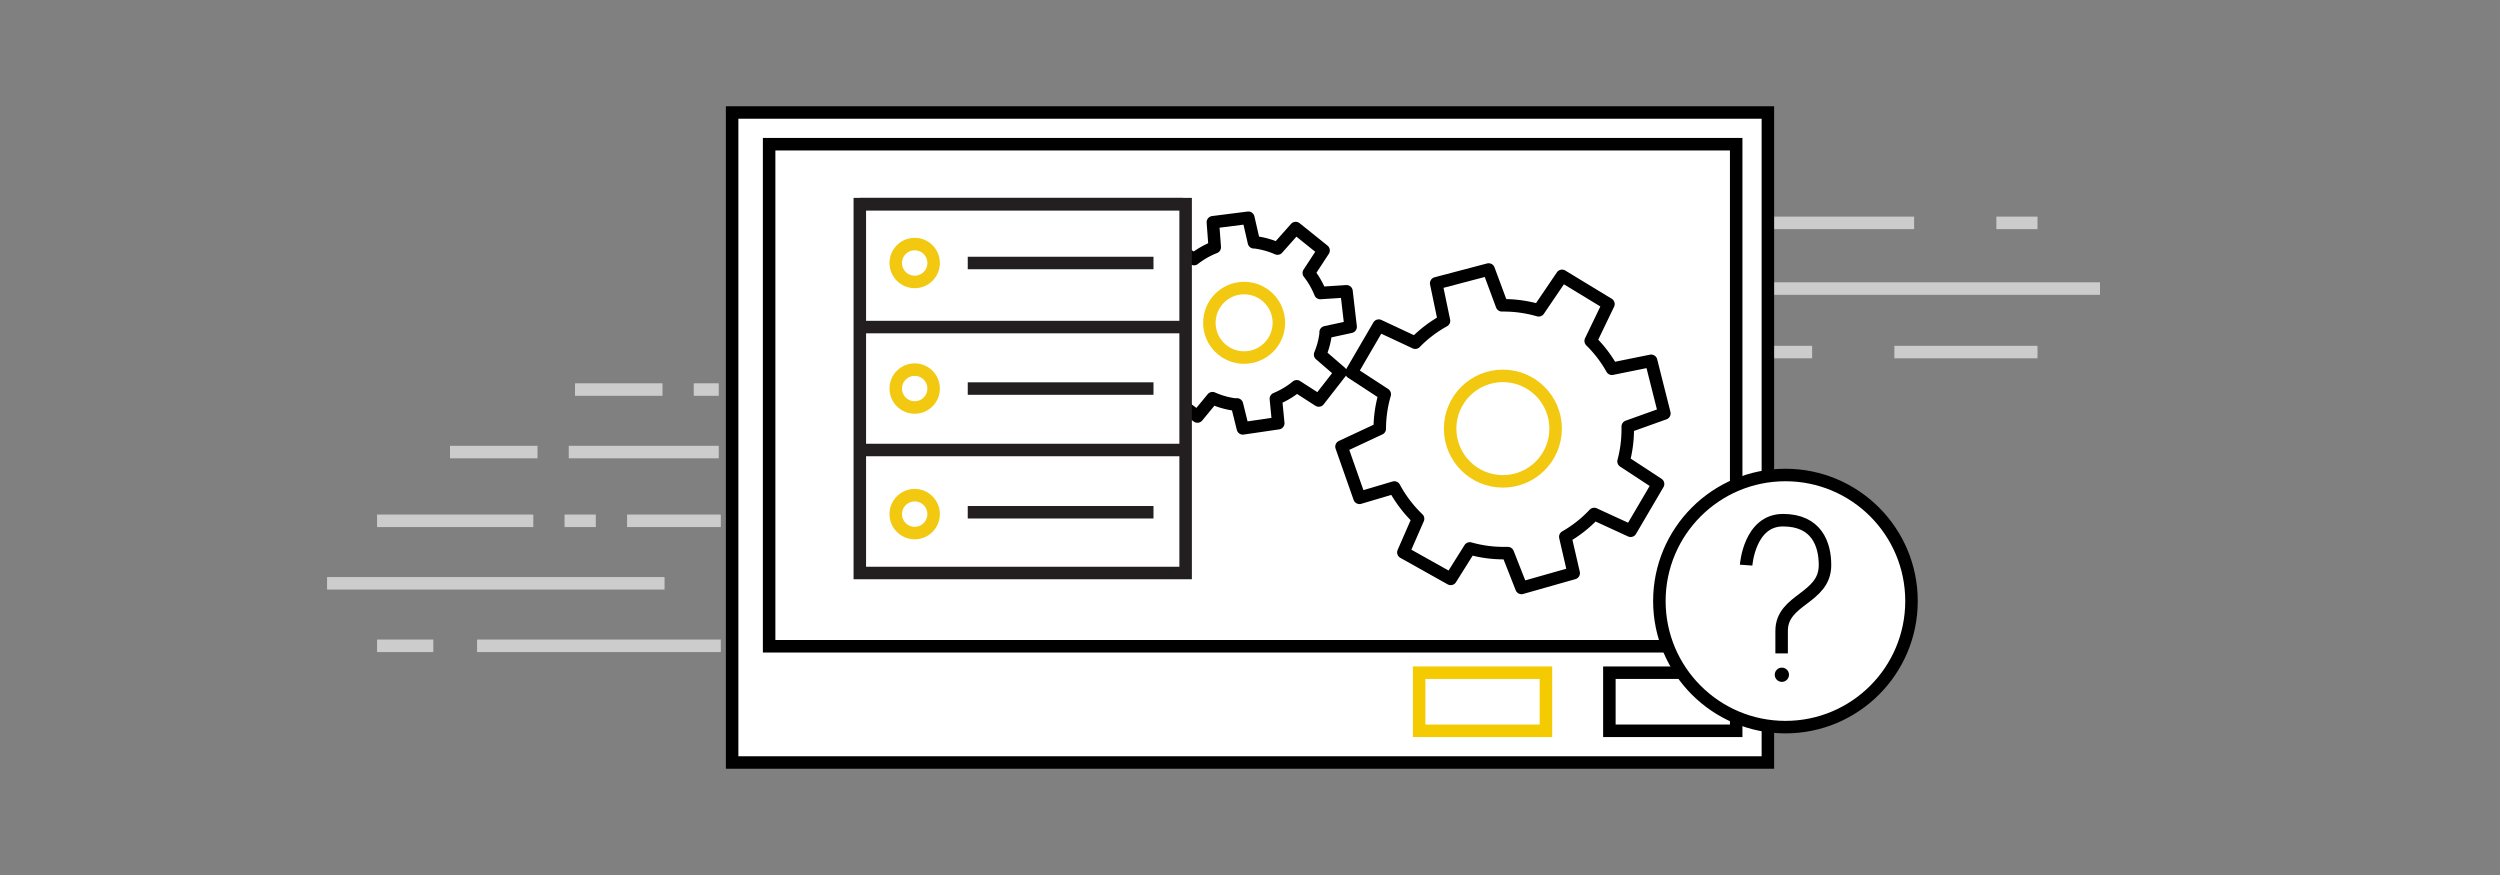 <svg id="Layer_1" data-name="Layer 1" xmlns="http://www.w3.org/2000/svg" viewBox="0 0 400 140"><rect x="0" y="0" width="400" height="140" fill="#808080" stroke="none"/><defs><style>.cls-1,.cls-3,.cls-7,.cls-8,.cls-9{fill:none;}.cls-1{stroke:#ccc;}.cls-1,.cls-2,.cls-3,.cls-6,.cls-7,.cls-8,.cls-9{stroke-miterlimit:10;}.cls-1,.cls-2,.cls-3,.cls-4,.cls-5,.cls-6,.cls-7,.cls-8,.cls-9{stroke-width:2px;}.cls-2,.cls-4,.cls-5,.cls-6{fill:#fff;}.cls-2,.cls-4,.cls-9{stroke:#000;}.cls-2,.cls-4,.cls-5{stroke-linecap:round;}.cls-3{stroke:#f4ca00;}.cls-4,.cls-5{stroke-linejoin:round;}.cls-5,.cls-8{stroke:#f2c811;}.cls-6,.cls-7{stroke:#231f20;}</style></defs><title>PowerBI_Icon-Development</title><line class="cls-1" x1="244" y1="56.33" x2="289.94" y2="56.33"/><line class="cls-1" x1="303.1" y1="56.33" x2="326" y2="56.33"/><line class="cls-1" x1="336" y1="46.17" x2="261.97" y2="46.17"/><line class="cls-1" x1="326" y1="35.66" x2="319.42" y2="35.66"/><line class="cls-1" x1="306.26" y1="35.66" x2="265.13" y2="35.66"/><line class="cls-1" x1="115.33" y1="83.33" x2="100.33" y2="83.33"/><line class="cls-1" x1="95.33" y1="83.33" x2="90.33" y2="83.33"/><line class="cls-1" x1="85.33" y1="83.33" x2="60.33" y2="83.33"/><line class="cls-1" x1="106.33" y1="93.33" x2="52.33" y2="93.33"/><line class="cls-1" x1="115.33" y1="103.33" x2="76.33" y2="103.33"/><line class="cls-1" x1="69.33" y1="103.33" x2="60.33" y2="103.33"/><line class="cls-1" x1="92" y1="62.33" x2="106" y2="62.33"/><line class="cls-1" x1="111" y1="62.33" x2="115" y2="62.33"/><line class="cls-1" x1="72" y1="72.33" x2="86" y2="72.33"/><line class="cls-1" x1="91" y1="72.33" x2="115" y2="72.33"/><rect class="cls-2" x="117.14" y="18" width="165.72" height="104"/><rect class="cls-2" x="123.06" y="23.07" width="154.73" height="80.33"/><rect class="cls-3" x="227.06" y="107.63" width="20.29" height="9.3"/><rect class="cls-2" x="257.5" y="107.63" width="20.29" height="9.3"/><path class="cls-4" d="M260.44,68.66c0-.14,0-.27,0-.41l5.86-2.1-2.12-8.42L257.91,59a19.67,19.67,0,0,0-3.4-4.45l2.84-5.9-7.42-4.51-3.74,5.51a20.19,20.19,0,0,0-5.59-.8h-.29l-2.13-5.73-8.39,2.21,1.25,6a19.64,19.64,0,0,0-4.6,3.5L220.6,52.1l-4.37,7.5,5.33,3.48a20.07,20.07,0,0,0-.8,5.52l-6.12,2.86,2.88,8.19L223.09,78a20.09,20.09,0,0,0,3.8,5l-2.35,5.38,7.57,4.24,3.06-4.87a19.89,19.89,0,0,0,5.43.75h.65l2.19,5.57,8.35-2.37-1.34-5.81a19.74,19.74,0,0,0,4.62-3.65l5.83,2.68,4.39-7.48-5.52-3.62A19.93,19.93,0,0,0,260.44,68.66Z"/><circle class="cls-5" cx="240.46" cy="68.58" r="8.44"/><path class="cls-4" d="M212.1,53.43a2.48,2.48,0,0,0,0-.27l4-.87-.66-5.68-4.19.27a13,13,0,0,0-1.84-3.2l2.36-3.61-4.46-3.58-2.91,3.28a13.29,13.29,0,0,0-3.58-1l-.19,0-.9-3.93-5.67.72.3,4a13.08,13.08,0,0,0-3.31,1.89l-3.58-2.25L184,43.7l3.18,2.73a13.29,13.29,0,0,0-1,3.53L182,51.31l1.18,5.59,3.77-.6A13,13,0,0,0,189,59.9l-2,3.31,4.59,3.43L194,63.71a13,13,0,0,0,3.48,1l.43,0,.95,3.83,5.66-.83-.38-3.9a13.43,13.43,0,0,0,3.34-2L211,64.08l3.51-4.51-3.29-2.84A12.84,12.84,0,0,0,212.1,53.43Z"/><circle class="cls-5" cx="199.06" cy="51.65" r="5.56"/><rect class="cls-6" x="137.57" y="32.66" width="52.13" height="59.02"/><polygon class="cls-7" points="189.26 32.66 137.57 32.66 137.57 32.66 189.26 32.66 189.26 32.66"/><polygon class="cls-7" points="184.56 42.08 154.84 42.08 154.84 42.08 184.56 42.08 184.56 42.08"/><polygon class="cls-7" points="189.26 52.33 137.57 52.33 137.57 52.33 189.26 52.33 189.26 52.33"/><polygon class="cls-7" points="184.56 62.17 154.84 62.17 154.84 62.17 184.56 62.17 184.56 62.17"/><polygon class="cls-7" points="189.26 72 137.57 72 137.57 72 189.26 72 189.26 72"/><polygon class="cls-7" points="184.56 81.96 154.84 81.96 154.84 81.96 184.56 81.96 184.56 81.96"/><circle class="cls-8" cx="146.35" cy="42.08" r="3.03"/><circle class="cls-8" cx="146.35" cy="62.17" r="3.03"/><circle class="cls-8" cx="146.35" cy="82.26" r="3.03"/><circle class="cls-2" cx="285.67" cy="96.17" r="20.17"/><path class="cls-9" d="M279.38,90.42s.51-7.19,5.9-7.19S292,87.08,292,90.42c0,5.39-6.94,5.39-6.94,10.52v3.6"/><circle cx="285.1" cy="107.96" r="1.14"/></svg>